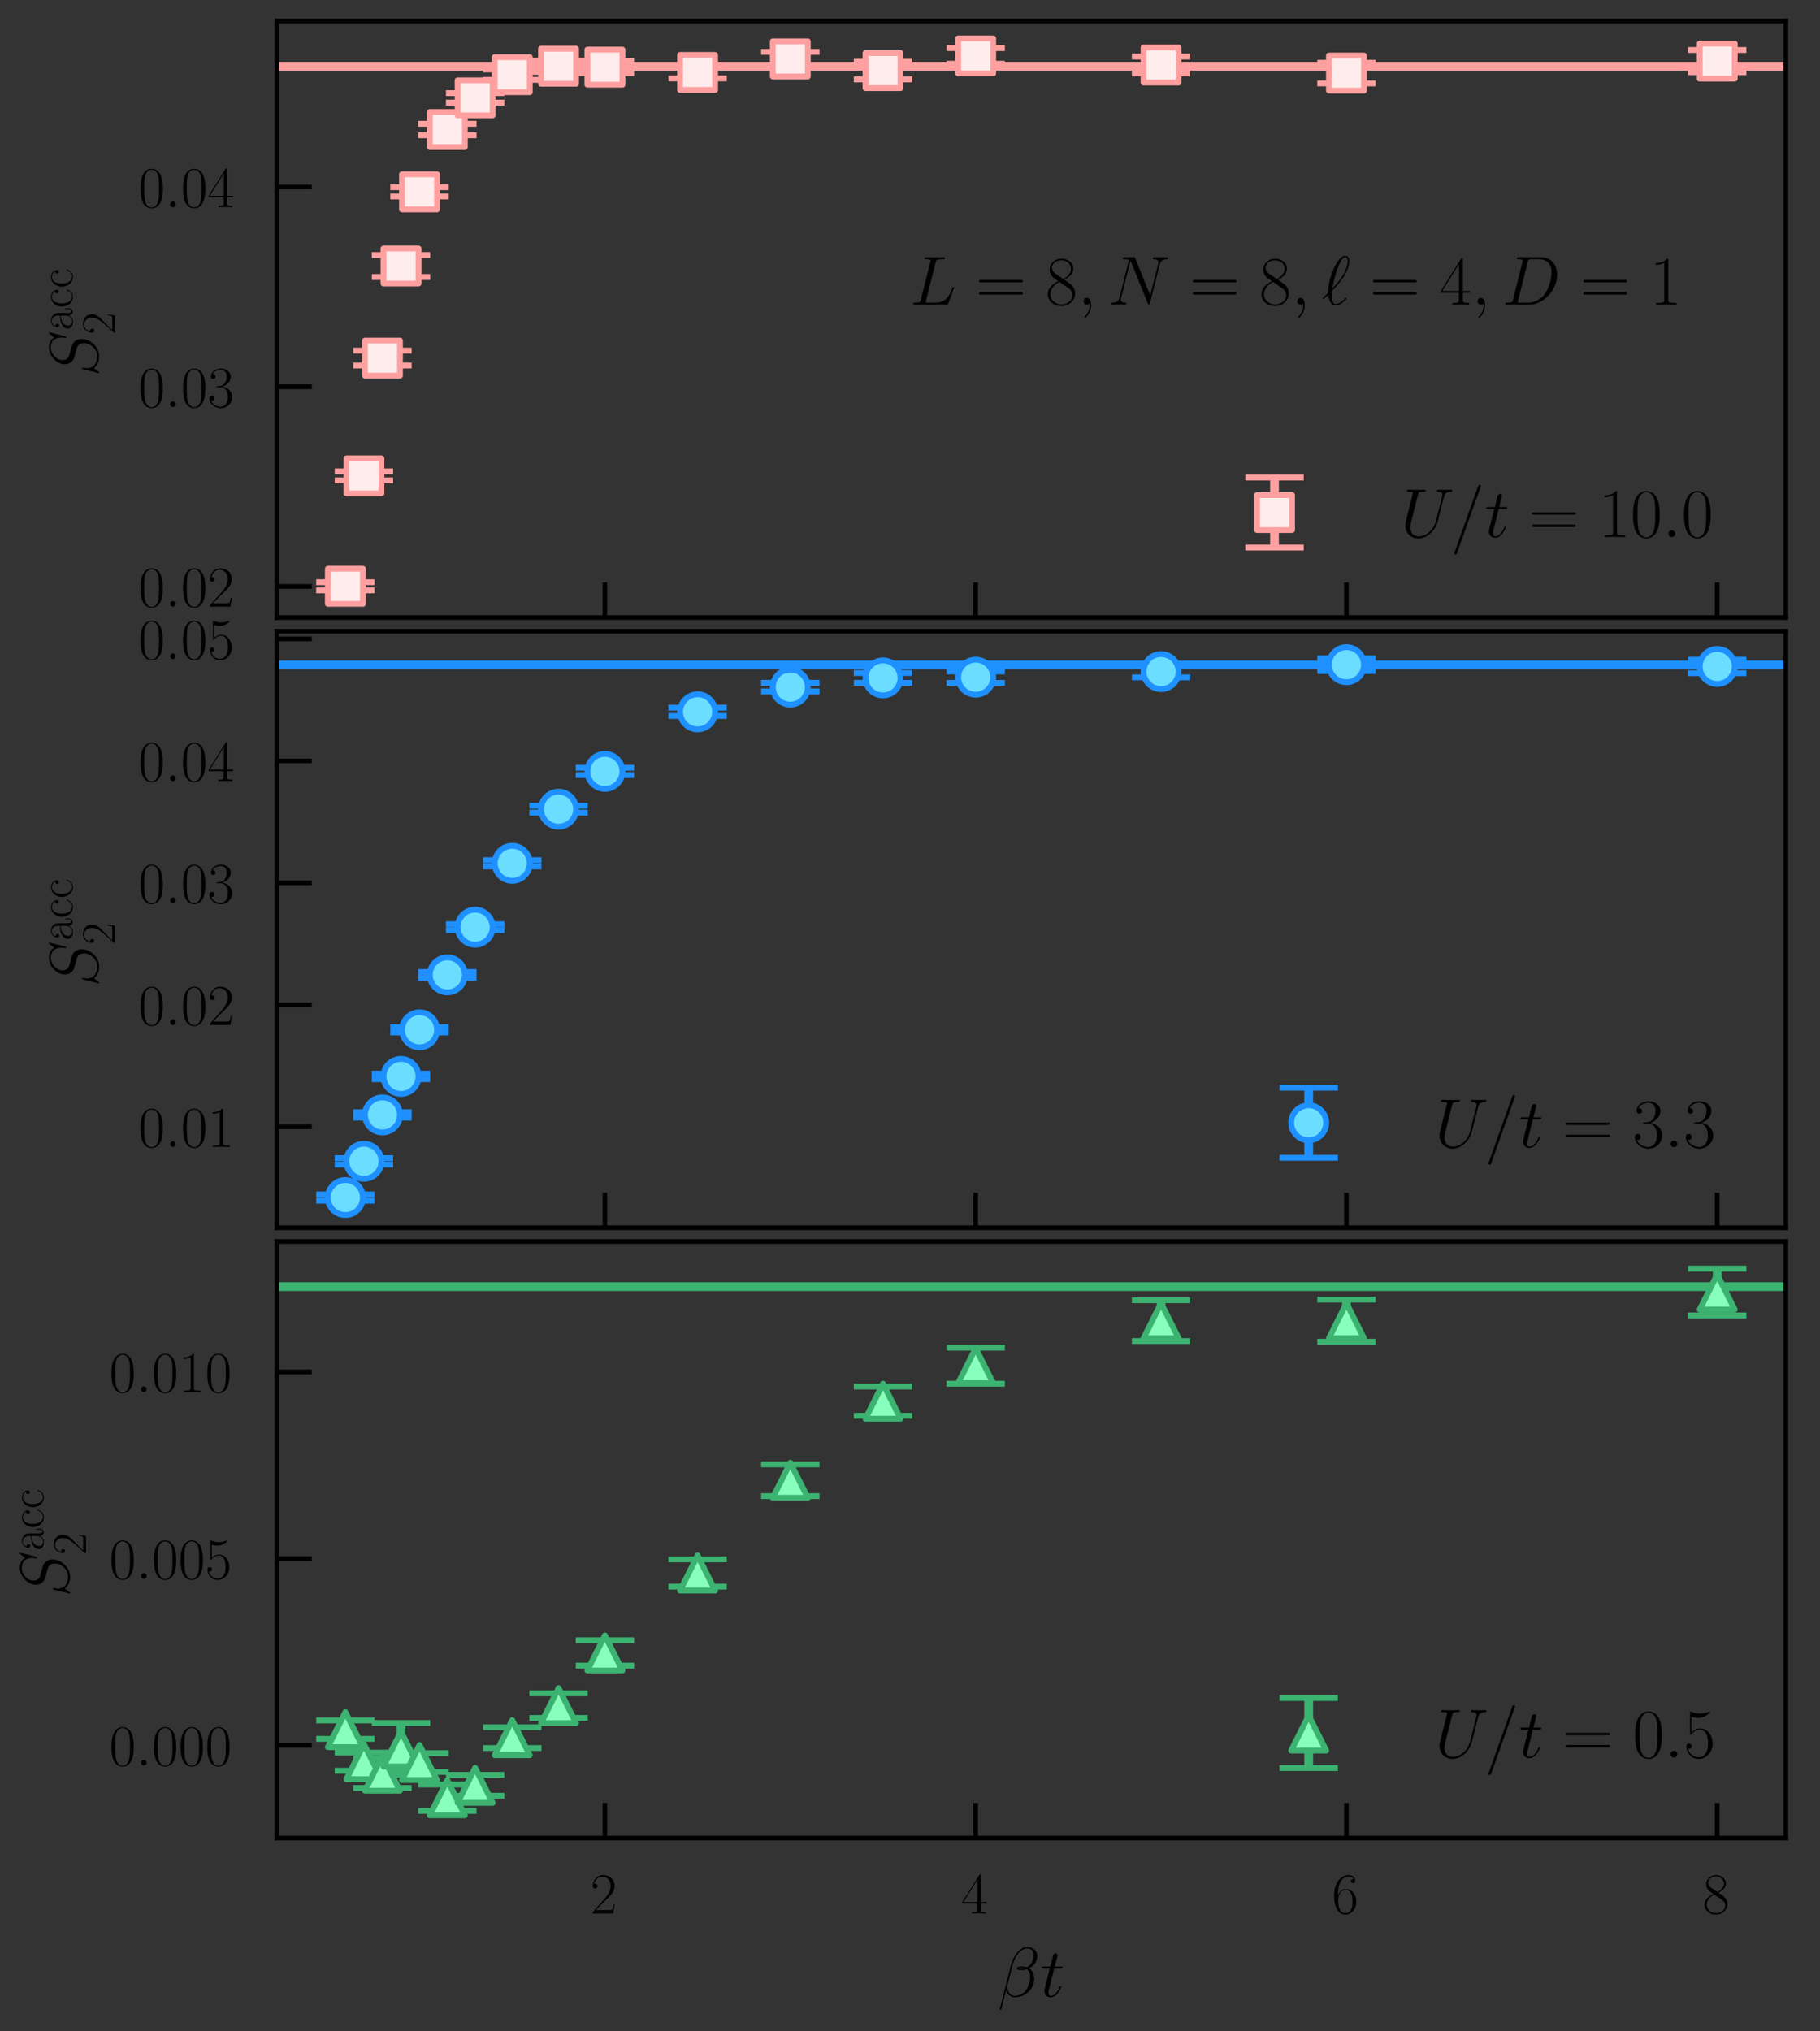 <?xml version="1.0" encoding="utf-8" standalone="no"?>
<!DOCTYPE svg PUBLIC "-//W3C//DTD SVG 1.1//EN"
  "http://www.w3.org/Graphics/SVG/1.1/DTD/svg11.dtd">
<!-- Created with matplotlib (https://matplotlib.org/) -->
<svg height="347.961pt" version="1.1" viewBox="0 0 311.772 347.961" width="311.772pt" xmlns="http://www.w3.org/2000/svg" xmlns:xlink="http://www.w3.org/1999/xlink">
 <rect x="0" y="0" width="311.772" height="347.961" fill="#333333" stroke="none"/>
 <defs>
  <style type="text/css">*{stroke-linecap:butt;stroke-linejoin:round;}</style>
 </defs>
 <g id="figure_1">
  <g id="patch_1">
   <path d="M 0 347.961 
L 311.772 347.961 
L 311.772 0 
L 0 0 
z
" style="fill:none;"/>
  </g>
  <g id="axes_1">
   <g id="patch_2">
    <path d="M 47.418 105.793 
L 305.918 105.793 
L 305.918 3.6 
L 47.418 3.6 
z
" style="fill:none;"/>
   </g>
   <g id="matplotlib.axis_1">
    <g id="xtick_1">
     <g id="line2d_1">
      <defs>
       <path d="M 0 0 
L 0 -6 
" id="mb32f16bbbb" style="stroke:#000000;stroke-width:0.8;"/>
      </defs>
      <g>
       <use style="stroke:#000000;stroke-width:0.8;" x="103.627" xlink:href="#mb32f16bbbb" y="105.793"/>
      </g>
     </g>
    </g>
    <g id="xtick_2">
     <g id="line2d_2">
      <g>
       <use style="stroke:#000000;stroke-width:0.8;" x="167.141" xlink:href="#mb32f16bbbb" y="105.793"/>
      </g>
     </g>
    </g>
    <g id="xtick_3">
     <g id="line2d_3">
      <g>
       <use style="stroke:#000000;stroke-width:0.8;" x="230.655" xlink:href="#mb32f16bbbb" y="105.793"/>
      </g>
     </g>
    </g>
    <g id="xtick_4">
     <g id="line2d_4">
      <g>
       <use style="stroke:#000000;stroke-width:0.8;" x="294.168" xlink:href="#mb32f16bbbb" y="105.793"/>
      </g>
     </g>
    </g>
   </g>
   <g id="matplotlib.axis_2">
    <g id="ytick_1">
     <g id="line2d_5">
      <defs>
       <path d="M 0 0 
L 6 0 
" id="mb42c022bd9" style="stroke:#000000;stroke-width:0.8;"/>
      </defs>
      <g>
       <use style="stroke:#000000;stroke-width:0.8;" x="47.418" xlink:href="#mb42c022bd9" y="100.469"/>
      </g>
     </g>
     <g id="text_1">
      <!-- $\mathdefault{0.02}$ -->
      <g transform="translate(23.706 103.928)scale(0.1 -0.1)">
       <defs>
        <path d="M 42 31.844 
C 42 37.969 41.906 48.422 37.703 56.453 
C 34 63.484 28.094 66 22.906 66 
C 18.094 66 12 63.781 8.203 56.562 
C 4.203 49.016 3.797 39.672 3.797 31.844 
C 3.797 26.109 3.906 17.375 7 9.734 
C 11.297 -0.609 19 -2 22.906 -2 
C 27.5 -2 34.5 -0.109 38.594 9.438 
C 41.594 16.375 42 24.5 42 31.844 
z
M 22.906 -0.406 
C 16.5 -0.406 12.703 5.125 11.297 12.75 
C 10.203 18.688 10.203 27.328 10.203 32.953 
C 10.203 40.688 10.203 47.109 11.5 53.234 
C 13.406 61.781 19 64.391 22.906 64.391 
C 27 64.391 32.297 61.672 34.203 53.438 
C 35.5 47.719 35.594 40.984 35.594 32.953 
C 35.594 26.422 35.594 18.375 34.406 12.453 
C 32.297 1.5 26.406 -0.406 22.906 -0.406 
z
" id="CMR17-48"/>
        <path d="M 18.406 4.797 
C 18.406 7.688 16 9.688 13.594 9.688 
C 10.703 9.688 8.703 7.297 8.703 4.891 
C 8.703 2 11.094 0 13.5 0 
C 16.406 0 18.406 2.391 18.406 4.797 
z
" id="CMMI12-58"/>
        <path d="M 41.703 15.469 
L 39.906 15.469 
C 38.906 8.391 38.094 7.188 37.703 6.594 
C 37.203 5.797 30 5.797 28.594 5.797 
L 9.406 5.797 
C 13 9.688 20 16.766 28.5 24.938 
C 34.594 30.719 41.703 37.5 41.703 47.391 
C 41.703 59.188 32.297 66 21.797 66 
C 10.797 66 4.094 56.297 4.094 47.297 
C 4.094 43.391 7 42.891 8.203 42.891 
C 9.203 42.891 12.203 43.484 12.203 46.984 
C 12.203 50.094 9.594 51 8.203 51 
C 7.594 51 7 50.891 6.594 50.688 
C 8.5 59.188 14.297 63.391 20.406 63.391 
C 29.094 63.391 34.797 56.5 34.797 47.391 
C 34.797 38.703 29.703 31.219 24 24.734 
L 4.094 2.297 
L 4.094 0 
L 39.297 0 
z
" id="CMR17-50"/>
       </defs>
       <use transform="scale(0.996)" xlink:href="#CMR17-48"/>
       <use transform="translate(45.69 0)scale(0.996)" xlink:href="#CMMI12-58"/>
       <use transform="translate(72.788 0)scale(0.996)" xlink:href="#CMR17-48"/>
       <use transform="translate(118.478 0)scale(0.996)" xlink:href="#CMR17-50"/>
      </g>
     </g>
    </g>
    <g id="ytick_2">
     <g id="line2d_6">
      <g>
       <use style="stroke:#000000;stroke-width:0.8;" x="47.418" xlink:href="#mb42c022bd9" y="66.253"/>
      </g>
     </g>
     <g id="text_2">
      <!-- $\mathdefault{0.03}$ -->
      <g transform="translate(23.706 69.712)scale(0.1 -0.1)">
       <defs>
        <path d="M 22.094 34 
C 31 34 34.906 26.141 34.906 17.094 
C 34.906 5.031 28.5 0.391 22.703 0.391 
C 17.406 0.391 8.797 3.016 6.094 10.797 
C 6.594 10.594 7.094 10.594 7.594 10.594 
C 10 10.594 11.797 12.188 11.797 14.797 
C 11.797 17.688 9.594 19 7.594 19 
C 5.906 19 3.297 18.188 3.297 14.484 
C 3.297 5.234 12.297 -2 22.906 -2 
C 34 -2 42.5 6.75 42.5 16.984 
C 42.5 26.844 34.5 34 25 35.094 
C 32.594 36.672 39.906 43.375 39.906 52.391 
C 39.906 60.25 32 66 23 66 
C 13.906 66 5.906 60.344 5.906 52.297 
C 5.906 48.797 8.5 48.188 9.797 48.188 
C 11.906 48.188 13.703 49.484 13.703 52.094 
C 13.703 54.688 11.906 56 9.797 56 
C 9.406 56 8.906 56 8.5 55.797 
C 11.406 62.484 19.297 63.688 22.797 63.688 
C 26.297 63.688 32.906 61.969 32.906 52.297 
C 32.906 49.484 32.5 44.547 29.094 40.219 
C 26.094 36.391 22.703 36.188 19.406 35.891 
C 18.906 35.891 16.594 35.688 16.203 35.688 
C 15.5 35.594 15.094 35.5 15.094 34.797 
C 15.094 34.094 15.203 34 17.203 34 
z
" id="CMR17-51"/>
       </defs>
       <use transform="scale(0.996)" xlink:href="#CMR17-48"/>
       <use transform="translate(45.69 0)scale(0.996)" xlink:href="#CMMI12-58"/>
       <use transform="translate(72.788 0)scale(0.996)" xlink:href="#CMR17-48"/>
       <use transform="translate(118.478 0)scale(0.996)" xlink:href="#CMR17-51"/>
      </g>
     </g>
    </g>
    <g id="ytick_3">
     <g id="line2d_7">
      <g>
       <use style="stroke:#000000;stroke-width:0.8;" x="47.418" xlink:href="#mb42c022bd9" y="32.036"/>
      </g>
     </g>
     <g id="text_3">
      <!-- $\mathdefault{0.04}$ -->
      <g transform="translate(23.706 35.496)scale(0.1 -0.1)">
       <defs>
        <path d="M 33.594 64.797 
C 33.594 66.891 33.5 67 31.703 67 
L 2 19.594 
L 2 17 
L 27.797 17 
L 27.797 7.188 
C 27.797 3.594 27.594 2.594 20.594 2.594 
L 18.703 2.594 
L 18.703 0 
C 21.906 0.188 27.297 0.188 30.703 0.188 
C 34.094 0.188 39.5 0.188 42.703 0 
L 42.703 2.594 
L 40.797 2.594 
C 33.797 2.594 33.594 3.594 33.594 7.188 
L 33.594 17 
L 43.797 17 
L 43.797 19.594 
L 33.594 19.594 
z
M 28.094 58.172 
L 28.094 19.594 
L 4 19.594 
z
" id="CMR17-52"/>
       </defs>
       <use transform="scale(0.996)" xlink:href="#CMR17-48"/>
       <use transform="translate(45.69 0)scale(0.996)" xlink:href="#CMMI12-58"/>
       <use transform="translate(72.788 0)scale(0.996)" xlink:href="#CMR17-48"/>
       <use transform="translate(118.478 0)scale(0.996)" xlink:href="#CMR17-52"/>
      </g>
     </g>
    </g>
    <g id="text_4">
     <!-- $ S_2^{\rm{acc}} $ -->
     <g transform="translate(16.751 64.525)rotate(-90)scale(0.12 -0.12)">
      <defs>
       <path d="M 63.5 69.094 
C 63.5 70 62.797 70 62.594 70 
C 62.203 70 62.094 69.891 60.906 68.391 
C 60.297 67.688 56.203 62.531 56.094 62.438 
C 52.797 68.891 46.203 70 42 70 
C 29.297 70 17.797 58.469 17.797 47.25 
C 17.797 39.797 22.297 35.438 27.203 33.75 
C 28.297 33.344 34.203 31.766 37.203 31.062 
C 42.297 29.672 43.594 29.281 45.703 27.094 
C 46.094 26.594 48.094 24.312 48.094 19.656 
C 48.094 10.422 39.5 0.891 29.5 0.891 
C 21.297 0.891 12.203 4.359 12.203 15.484 
C 12.203 17.375 12.594 19.75 12.906 20.75 
C 12.906 21.047 13 21.531 13 21.734 
C 13 22.141 12.797 22.625 12 22.625 
C 11.094 22.625 11 22.438 10.594 20.75 
L 5.5 0.391 
C 5.5 0.297 5.094 -1 5.094 -1.109 
C 5.094 -2 5.906 -2 6.094 -2 
C 6.5 -2 6.594 -1.906 7.797 -0.406 
L 12.406 5.562 
C 14.797 1.984 20 -2 29.297 -2 
C 42.203 -2 54 10.422 54 22.828 
C 54 27 53 30.672 49.203 34.344 
C 47.094 36.422 45.297 36.922 36.094 39.312 
C 29.406 41.094 28.5 41.391 26.703 42.984 
C 25 44.672 23.703 47.047 23.703 50.422 
C 23.703 58.766 32.203 67.297 41.703 67.297 
C 51.5 67.297 56.094 61.344 56.094 51.906 
C 56.094 49.328 55.594 46.656 55.594 46.25 
C 55.594 45.359 56.406 45.359 56.703 45.359 
C 57.594 45.359 57.703 45.656 58.094 47.25 
z
" id="CMMI12-83"/>
       <path d="M 36 25.875 
C 36 32 36 35.547 31.797 39.594 
C 28.094 42.984 23.797 44 20.406 44 
C 12.5 44 6.797 37.625 6.797 30.891 
C 6.797 27.188 9.797 27 10.406 27 
C 11.703 27 14 27.797 14 30.594 
C 14 33.094 12.094 34.188 10.406 34.188 
C 10 34.188 9.5 34.094 9.203 34 
C 11.297 40.531 16.703 42.391 20.203 42.391 
C 25.203 42.391 30.703 37.828 30.703 29.297 
L 30.703 25.5 
C 24.797 25.297 17.703 24.5 12.094 21.453 
C 5.797 17.922 4 12.844 4 9 
C 4 1.203 13 -1 18.297 -1 
C 23.797 -1 28.906 2.109 31.094 7.891 
C 31.297 3.422 34.094 -0.609 38.5 -0.609 
C 40.594 -0.609 45.906 0.797 45.906 8.797 
L 45.906 14.469 
L 44.094 14.469 
L 44.094 8.703 
C 44.094 2.516 41.406 1.703 40.094 1.703 
C 36 1.703 36 6.969 36 11.438 
z
M 30.703 13.859 
C 30.703 5.047 24.5 0.594 19 0.594 
C 14 0.594 10.094 4.344 10.094 9 
C 10.094 12.047 11.406 17.406 17.203 20.656 
C 22 23.391 27.5 23.797 30.703 24 
z
" id="CMR17-97"/>
       <path d="M 34.906 35 
C 33 35 30.203 35 30.203 31.484 
C 30.203 28.688 32.5 27.891 33.797 27.891 
C 34.5 27.891 37.406 28.188 37.406 31.688 
C 37.406 38.688 30.594 44 22.906 44 
C 12.297 44 3.297 34.391 3.297 21.547 
C 3.297 8.141 12.703 -1 22.906 -1 
C 35.297 -1 38.406 10.562 38.406 11.672 
C 38.406 12.078 38.297 12.375 37.594 12.375 
C 36.906 12.375 36.797 12.281 36.406 10.969 
C 33.797 2.812 28.094 0.797 23.797 0.797 
C 17.406 0.797 9.703 6.734 9.703 21.641 
C 9.703 36.844 17.094 42.188 23 42.188 
C 26.906 42.188 32.703 40.344 34.906 35 
z
" id="CMR17-99"/>
      </defs>
      <use transform="scale(0.996)" xlink:href="#CMMI12-83"/>
      <use transform="translate(65.794 36.154)scale(0.697)" xlink:href="#CMR17-97"/>
      <use transform="translate(97.778 36.154)scale(0.697)" xlink:href="#CMR17-99"/>
      <use transform="translate(126.117 36.154)scale(0.697)" xlink:href="#CMR17-99"/>
      <use transform="translate(59.994 -24.74)scale(0.697)" xlink:href="#CMR17-50"/>
     </g>
    </g>
   </g>
   <g id="LineCollection_1">
    <path clip-path="url(#pd99379b0ca)" d="M 59.168 101.147 
L 59.168 99.742 
" style="fill:none;stroke:#ffa0a0;stroke-width:1.5;"/>
    <path clip-path="url(#pd99379b0ca)" d="M 62.343 82.285 
L 62.343 80.752 
" style="fill:none;stroke:#ffa0a0;stroke-width:1.5;"/>
    <path clip-path="url(#pd99379b0ca)" d="M 65.519 62.623 
L 65.519 60.057 
" style="fill:none;stroke:#ffa0a0;stroke-width:1.5;"/>
    <path clip-path="url(#pd99379b0ca)" d="M 68.695 47.452 
L 68.695 43.691 
" style="fill:none;stroke:#ffa0a0;stroke-width:1.5;"/>
    <path clip-path="url(#pd99379b0ca)" d="M 71.87 33.653 
L 71.87 32.073 
" style="fill:none;stroke:#ffa0a0;stroke-width:1.5;"/>
    <path clip-path="url(#pd99379b0ca)" d="M 76.634 23.176 
L 76.634 21.206 
" style="fill:none;stroke:#ffa0a0;stroke-width:1.5;"/>
    <path clip-path="url(#pd99379b0ca)" d="M 81.397 17.579 
L 81.397 15.956 
" style="fill:none;stroke:#ffa0a0;stroke-width:1.5;"/>
    <path clip-path="url(#pd99379b0ca)" d="M 87.749 13.68 
L 87.749 11.904 
" style="fill:none;stroke:#ffa0a0;stroke-width:1.5;"/>
    <path clip-path="url(#pd99379b0ca)" d="M 95.688 12.309 
L 95.688 10.393 
" style="fill:none;stroke:#ffa0a0;stroke-width:1.5;"/>
    <path clip-path="url(#pd99379b0ca)" d="M 103.627 12.549 
L 103.627 10.469 
" style="fill:none;stroke:#ffa0a0;stroke-width:1.5;"/>
    <path clip-path="url(#pd99379b0ca)" d="M 119.506 13.432 
L 119.506 11.389 
" style="fill:none;stroke:#ffa0a0;stroke-width:1.5;"/>
    <path clip-path="url(#pd99379b0ca)" d="M 135.384 11.289 
L 135.384 8.894 
" style="fill:none;stroke:#ffa0a0;stroke-width:1.5;"/>
    <path clip-path="url(#pd99379b0ca)" d="M 151.263 13.605 
L 151.263 10.58 
" style="fill:none;stroke:#ffa0a0;stroke-width:1.5;"/>
    <path clip-path="url(#pd99379b0ca)" d="M 167.141 10.92 
L 167.141 8.245 
" style="fill:none;stroke:#ffa0a0;stroke-width:1.5;"/>
    <path clip-path="url(#pd99379b0ca)" d="M 198.898 12.595 
L 198.898 9.69 
" style="fill:none;stroke:#ffa0a0;stroke-width:1.5;"/>
    <path clip-path="url(#pd99379b0ca)" d="M 230.655 14.287 
L 230.655 10.76 
" style="fill:none;stroke:#ffa0a0;stroke-width:1.5;"/>
    <path clip-path="url(#pd99379b0ca)" d="M 294.168 12.381 
L 294.168 8.567 
" style="fill:none;stroke:#ffa0a0;stroke-width:1.5;"/>
   </g>
   <g id="line2d_8">
    <defs>
     <path d="M 5 0 
L -5 -0 
" id="m1310b6814d" style="stroke:#ffa0a0;"/>
    </defs>
    <g clip-path="url(#pd99379b0ca)">
     <use style="fill:#ffa0a0;stroke:#ffa0a0;" x="59.168" xlink:href="#m1310b6814d" y="101.147"/>
     <use style="fill:#ffa0a0;stroke:#ffa0a0;" x="62.343" xlink:href="#m1310b6814d" y="82.285"/>
     <use style="fill:#ffa0a0;stroke:#ffa0a0;" x="65.519" xlink:href="#m1310b6814d" y="62.623"/>
     <use style="fill:#ffa0a0;stroke:#ffa0a0;" x="68.695" xlink:href="#m1310b6814d" y="47.452"/>
     <use style="fill:#ffa0a0;stroke:#ffa0a0;" x="71.87" xlink:href="#m1310b6814d" y="33.653"/>
     <use style="fill:#ffa0a0;stroke:#ffa0a0;" x="76.634" xlink:href="#m1310b6814d" y="23.176"/>
     <use style="fill:#ffa0a0;stroke:#ffa0a0;" x="81.397" xlink:href="#m1310b6814d" y="17.579"/>
     <use style="fill:#ffa0a0;stroke:#ffa0a0;" x="87.749" xlink:href="#m1310b6814d" y="13.68"/>
     <use style="fill:#ffa0a0;stroke:#ffa0a0;" x="95.688" xlink:href="#m1310b6814d" y="12.309"/>
     <use style="fill:#ffa0a0;stroke:#ffa0a0;" x="103.627" xlink:href="#m1310b6814d" y="12.549"/>
     <use style="fill:#ffa0a0;stroke:#ffa0a0;" x="119.506" xlink:href="#m1310b6814d" y="13.432"/>
     <use style="fill:#ffa0a0;stroke:#ffa0a0;" x="135.384" xlink:href="#m1310b6814d" y="11.289"/>
     <use style="fill:#ffa0a0;stroke:#ffa0a0;" x="151.263" xlink:href="#m1310b6814d" y="13.605"/>
     <use style="fill:#ffa0a0;stroke:#ffa0a0;" x="167.141" xlink:href="#m1310b6814d" y="10.92"/>
     <use style="fill:#ffa0a0;stroke:#ffa0a0;" x="198.898" xlink:href="#m1310b6814d" y="12.595"/>
     <use style="fill:#ffa0a0;stroke:#ffa0a0;" x="230.655" xlink:href="#m1310b6814d" y="14.287"/>
     <use style="fill:#ffa0a0;stroke:#ffa0a0;" x="294.168" xlink:href="#m1310b6814d" y="12.381"/>
    </g>
   </g>
   <g id="line2d_9">
    <g clip-path="url(#pd99379b0ca)">
     <use style="fill:#ffa0a0;stroke:#ffa0a0;" x="59.168" xlink:href="#m1310b6814d" y="99.742"/>
     <use style="fill:#ffa0a0;stroke:#ffa0a0;" x="62.343" xlink:href="#m1310b6814d" y="80.752"/>
     <use style="fill:#ffa0a0;stroke:#ffa0a0;" x="65.519" xlink:href="#m1310b6814d" y="60.057"/>
     <use style="fill:#ffa0a0;stroke:#ffa0a0;" x="68.695" xlink:href="#m1310b6814d" y="43.691"/>
     <use style="fill:#ffa0a0;stroke:#ffa0a0;" x="71.87" xlink:href="#m1310b6814d" y="32.073"/>
     <use style="fill:#ffa0a0;stroke:#ffa0a0;" x="76.634" xlink:href="#m1310b6814d" y="21.206"/>
     <use style="fill:#ffa0a0;stroke:#ffa0a0;" x="81.397" xlink:href="#m1310b6814d" y="15.956"/>
     <use style="fill:#ffa0a0;stroke:#ffa0a0;" x="87.749" xlink:href="#m1310b6814d" y="11.904"/>
     <use style="fill:#ffa0a0;stroke:#ffa0a0;" x="95.688" xlink:href="#m1310b6814d" y="10.393"/>
     <use style="fill:#ffa0a0;stroke:#ffa0a0;" x="103.627" xlink:href="#m1310b6814d" y="10.469"/>
     <use style="fill:#ffa0a0;stroke:#ffa0a0;" x="119.506" xlink:href="#m1310b6814d" y="11.389"/>
     <use style="fill:#ffa0a0;stroke:#ffa0a0;" x="135.384" xlink:href="#m1310b6814d" y="8.894"/>
     <use style="fill:#ffa0a0;stroke:#ffa0a0;" x="151.263" xlink:href="#m1310b6814d" y="10.58"/>
     <use style="fill:#ffa0a0;stroke:#ffa0a0;" x="167.141" xlink:href="#m1310b6814d" y="8.245"/>
     <use style="fill:#ffa0a0;stroke:#ffa0a0;" x="198.898" xlink:href="#m1310b6814d" y="9.69"/>
     <use style="fill:#ffa0a0;stroke:#ffa0a0;" x="230.655" xlink:href="#m1310b6814d" y="10.76"/>
     <use style="fill:#ffa0a0;stroke:#ffa0a0;" x="294.168" xlink:href="#m1310b6814d" y="8.567"/>
    </g>
   </g>
   <g id="line2d_10">
    <path clip-path="url(#pd99379b0ca)" d="M 47.418 11.353 
L 305.918 11.353 
" style="fill:none;stroke:#ffa0a0;stroke-linecap:square;stroke-width:1.5;"/>
   </g>
   <g id="line2d_11">
    <defs>
     <path d="M -3 3 
L 3 3 
L 3 -3 
L -3 -3 
z
" id="m2722feac29" style="stroke:#ffa0a0;stroke-linejoin:miter;"/>
    </defs>
    <g clip-path="url(#pd99379b0ca)">
     <use style="fill:#ffeded;stroke:#ffa0a0;stroke-linejoin:miter;" x="59.168" xlink:href="#m2722feac29" y="100.444"/>
     <use style="fill:#ffeded;stroke:#ffa0a0;stroke-linejoin:miter;" x="62.343" xlink:href="#m2722feac29" y="81.518"/>
     <use style="fill:#ffeded;stroke:#ffa0a0;stroke-linejoin:miter;" x="65.519" xlink:href="#m2722feac29" y="61.34"/>
     <use style="fill:#ffeded;stroke:#ffa0a0;stroke-linejoin:miter;" x="68.695" xlink:href="#m2722feac29" y="45.571"/>
     <use style="fill:#ffeded;stroke:#ffa0a0;stroke-linejoin:miter;" x="71.87" xlink:href="#m2722feac29" y="32.863"/>
     <use style="fill:#ffeded;stroke:#ffa0a0;stroke-linejoin:miter;" x="76.634" xlink:href="#m2722feac29" y="22.191"/>
     <use style="fill:#ffeded;stroke:#ffa0a0;stroke-linejoin:miter;" x="81.397" xlink:href="#m2722feac29" y="16.767"/>
     <use style="fill:#ffeded;stroke:#ffa0a0;stroke-linejoin:miter;" x="87.749" xlink:href="#m2722feac29" y="12.792"/>
     <use style="fill:#ffeded;stroke:#ffa0a0;stroke-linejoin:miter;" x="95.688" xlink:href="#m2722feac29" y="11.351"/>
     <use style="fill:#ffeded;stroke:#ffa0a0;stroke-linejoin:miter;" x="103.627" xlink:href="#m2722feac29" y="11.509"/>
     <use style="fill:#ffeded;stroke:#ffa0a0;stroke-linejoin:miter;" x="119.506" xlink:href="#m2722feac29" y="12.411"/>
     <use style="fill:#ffeded;stroke:#ffa0a0;stroke-linejoin:miter;" x="135.384" xlink:href="#m2722feac29" y="10.092"/>
     <use style="fill:#ffeded;stroke:#ffa0a0;stroke-linejoin:miter;" x="151.263" xlink:href="#m2722feac29" y="12.093"/>
     <use style="fill:#ffeded;stroke:#ffa0a0;stroke-linejoin:miter;" x="167.141" xlink:href="#m2722feac29" y="9.582"/>
     <use style="fill:#ffeded;stroke:#ffa0a0;stroke-linejoin:miter;" x="198.898" xlink:href="#m2722feac29" y="11.142"/>
     <use style="fill:#ffeded;stroke:#ffa0a0;stroke-linejoin:miter;" x="230.655" xlink:href="#m2722feac29" y="12.523"/>
     <use style="fill:#ffeded;stroke:#ffa0a0;stroke-linejoin:miter;" x="294.168" xlink:href="#m2722feac29" y="10.474"/>
    </g>
   </g>
   <g id="patch_3">
    <path d="M 47.418 105.793 
L 47.418 3.6 
" style="fill:none;stroke:#000000;stroke-linecap:square;stroke-linejoin:miter;stroke-width:0.8;"/>
   </g>
   <g id="patch_4">
    <path d="M 305.918 105.793 
L 305.918 3.6 
" style="fill:none;stroke:#000000;stroke-linecap:square;stroke-linejoin:miter;stroke-width:0.8;"/>
   </g>
   <g id="patch_5">
    <path d="M 47.418 105.793 
L 305.918 105.793 
" style="fill:none;stroke:#000000;stroke-linecap:square;stroke-linejoin:miter;stroke-width:0.8;"/>
   </g>
   <g id="patch_6">
    <path d="M 47.418 3.6 
L 305.918 3.6 
" style="fill:none;stroke:#000000;stroke-linecap:square;stroke-linejoin:miter;stroke-width:0.8;"/>
   </g>
   <g id="text_5">
    <!-- $L=8,N=8,\ell=4,D=1$ -->
    <g transform="translate(155.886 52.194)scale(0.12 -0.12)">
     <defs>
      <path d="M 36.703 60.312 
C 37.594 64.094 37.906 65.094 46.703 65.094 
C 49.406 65.094 50.094 65.094 50.094 66.984 
C 50.094 68 49 68 48.594 68 
C 46.594 68 44.297 67.797 42.297 67.797 
L 28.906 67.797 
C 27 67.797 24.797 68 22.906 68 
C 22.094 68 21 68 21 66.094 
C 21 65.094 21.906 65.094 23.406 65.094 
C 29.5 65.094 29.5 64.297 29.5 63.203 
C 29.5 63 29.5 62.406 29.094 60.906 
L 15.594 7.375 
C 14.703 3.891 14.5 2.891 7.5 2.891 
C 5.594 2.891 4.594 2.891 4.594 1.094 
C 4.594 0 5.203 0 7.203 0 
L 52 0 
C 54.203 0 54.297 0.094 55 1.891 
L 62.703 23.094 
C 62.906 23.594 63.094 24.188 63.094 24.484 
C 63.094 25.078 62.594 25.484 62.094 25.484 
C 62 25.484 61.5 25.484 61.297 25.078 
C 61.094 24.984 61.094 24.781 60.297 22.891 
C 57.094 14.141 52.594 2.891 35.703 2.891 
L 26.094 2.891 
C 24.703 2.891 24.5 2.891 23.906 2.984 
C 22.797 3.094 22.703 3.297 22.703 4.094 
C 22.703 4.781 22.906 5.375 23.094 6.281 
z
" id="CMMI12-76"/>
      <path d="M 64.297 32 
C 65.797 32 67.297 32 67.297 33.688 
C 67.297 35.5 65.594 35.5 63.906 35.5 
L 8 35.5 
C 6.297 35.5 4.594 35.5 4.594 33.688 
C 4.594 32 6.094 32 7.594 32 
z
M 63.906 14.484 
C 65.594 14.484 67.297 14.484 67.297 16.297 
C 67.297 18 65.797 18 64.297 18 
L 7.594 18 
C 6.094 18 4.594 18 4.594 16.297 
C 4.594 14.484 6.297 14.484 8 14.484 
z
" id="CMR17-61"/>
      <path d="M 27.203 35.766 
C 33.5 38.969 39.906 43.797 39.906 51.531 
C 39.906 60.688 31.094 66 23 66 
C 13.906 66 5.906 59.375 5.906 50.234 
C 5.906 47.719 6.5 43.391 10.406 39.578 
C 11.406 38.578 15.594 35.562 18.297 33.656 
C 13.797 31.344 3.297 25.812 3.297 14.766 
C 3.297 4.406 13.094 -2 22.797 -2 
C 33.5 -2 42.5 5.719 42.5 15.969 
C 42.5 25.109 36.406 29.328 32.406 32.047 
z
M 14.094 44.609 
C 13.297 45.109 9.297 48.219 9.297 52.938 
C 9.297 59.078 15.594 63.688 22.797 63.688 
C 30.703 63.688 36.5 58.062 36.5 51.531 
C 36.5 42.188 26.094 36.859 25.594 36.859 
C 25.5 36.859 25.406 36.859 24.594 37.469 
z
M 32.5 24 
C 34 22.906 38.797 19.578 38.797 13.453 
C 38.797 6.016 31.406 0.391 23 0.391 
C 13.906 0.391 7 6.922 7 14.859 
C 7 22.797 13.094 29.438 20 32.547 
z
" id="CMR17-56"/>
      <path d="M 19.5 -0.406 
C 19.5 5.391 17.594 9.688 13.5 9.688 
C 10.297 9.688 8.703 7.094 8.703 4.891 
C 8.703 2.688 10.203 0 13.594 0 
C 14.906 0 16 0.391 16.906 1.297 
C 17.094 1.5 17.203 1.5 17.297 1.5 
C 17.5 1.5 17.5 0.094 17.5 -0.406 
C 17.5 -3.641 16.906 -10.031 11.094 -16.422 
C 10 -17.609 10 -17.812 10 -18 
C 10 -18.5 10.5 -19 11 -19 
C 11.797 -19 19.5 -11.703 19.5 -0.406 
z
" id="CMMI12-59"/>
      <path d="M 74 57.531 
C 75.094 61.812 76.703 64.797 84.297 65.094 
C 84.594 65.094 85.797 65.188 85.797 66.891 
C 85.797 68 84.906 68 84.5 68 
C 82.5 68 77.406 67.797 75.406 67.797 
L 70.594 67.797 
C 69.203 67.797 67.406 68 66 68 
C 65.406 68 64.203 68 64.203 66.094 
C 64.203 65.094 65 65.094 65.703 65.094 
C 71.703 64.891 72.094 62.609 72.094 60.812 
C 72.094 59.922 72 59.625 71.703 58.219 
L 60.406 13.344 
L 39 66.297 
C 38.297 67.891 38.203 68 36 68 
L 23.797 68 
C 21.797 68 20.906 68 20.906 66.094 
C 20.906 65.094 21.594 65.094 23.5 65.094 
C 24 65.094 29.906 65.094 29.906 64.203 
C 29.906 64 29.703 63.203 29.594 62.906 
L 16.297 10.156 
C 15.094 5.281 12.703 3.188 6.094 2.891 
C 5.594 2.891 4.594 2.797 4.594 1 
C 4.594 0 5.594 0 5.906 0 
C 7.906 0 13 0.188 15 0.188 
L 19.797 0.188 
C 21.203 0.188 22.906 0 24.297 0 
C 25 0 26.094 0 26.094 1.891 
C 26.094 2.797 25.094 2.891 24.703 2.891 
C 21.406 2.984 18.203 3.594 18.203 7.172 
C 18.203 7.969 18.406 8.859 18.594 9.656 
L 32.094 62.906 
C 32.703 61.906 32.703 61.703 33.094 60.812 
L 56.906 1.797 
C 57.406 0.594 57.594 0 58.5 0 
C 59.5 0 59.594 0.297 60 2 
z
" id="CMMI12-78"/>
      <path d="M 9.203 17.047 
C 2.906 10.906 1.297 9.422 1.297 9.016 
C 1.297 8.625 1.703 7.938 2.406 7.938 
C 2.906 7.938 8.594 13.375 9.406 14.266 
C 10 7.625 12.5 -1 20.297 -1 
C 24.297 -1 27.906 1.484 29.5 2.672 
C 30.797 3.672 35.594 7.734 35.594 8.625 
C 35.594 9.125 35.094 9.719 34.594 9.719 
C 34.203 9.719 32.703 8.234 32.297 7.828 
C 28.797 4.469 24.406 1 20.406 1 
C 15 1 14.297 8.719 14.297 14.078 
C 14.297 15.062 14.297 19.234 15 20.016 
C 20.906 26.062 39.406 45 39.406 62.531 
C 39.406 66.5 37.906 70 33.594 70 
C 24.297 70 16.203 49.547 14.797 45.781 
C 14.406 44.797 8.594 29.531 9.203 17.047 
z
M 15.203 23.188 
C 15.297 23.781 19.797 49.75 28.203 63.625 
C 29.906 66.297 31.594 67.984 33.594 67.984 
C 37 67.984 37.203 64.812 37.203 62.641 
C 37.203 59.172 36.203 50.25 27.5 37.766 
C 24.906 34.094 20.906 29.141 15.203 23.188 
z
" id="CMMI12-96"/>
      <path d="M 15.703 7.375 
C 14.797 3.891 14.594 2.891 7.594 2.891 
C 5.703 2.891 4.703 2.891 4.703 1.094 
C 4.703 0 5.297 0 7.297 0 
L 39 0 
C 59.203 0 78.906 20.812 78.906 43 
C 78.906 57.328 70.297 68 56 68 
L 23.906 68 
C 22 68 21.094 68 21.094 66.094 
C 21.094 65.094 22 65.094 23.5 65.094 
C 29.594 65.094 29.594 64.297 29.594 63.203 
C 29.594 63 29.594 62.406 29.203 60.906 
z
M 36.797 61.203 
C 37.703 64.891 38.094 65.094 42 65.094 
L 53 65.094 
C 62.406 65.094 71 60.016 71 46.281 
C 71 41.312 69 23.984 59.297 13.047 
C 56.5 9.766 48.906 2.891 37.406 2.891 
L 26 2.891 
C 24.594 2.891 24.406 2.891 23.797 2.984 
C 22.703 3.094 22.594 3.297 22.594 4.094 
C 22.594 4.781 22.797 5.375 23 6.281 
z
" id="CMMI12-68"/>
      <path d="M 26.594 63.797 
C 26.594 65.891 26.5 66 25.094 66 
C 21.203 61.359 15.297 59.891 9.703 59.688 
C 9.406 59.688 8.906 59.688 8.797 59.5 
C 8.703 59.297 8.703 59.094 8.703 57 
C 11.797 57 17 57.594 21 59.984 
L 21 7.297 
C 21 3.797 20.797 2.594 12.203 2.594 
L 9.203 2.594 
L 9.203 0 
C 14 0.094 19 0.188 23.797 0.188 
C 28.594 0.188 33.594 0.094 38.406 0 
L 38.406 2.594 
L 35.406 2.594 
C 26.797 2.594 26.594 3.688 26.594 7.297 
z
" id="CMR17-49"/>
     </defs>
     <use transform="scale(0.996)" xlink:href="#CMMI12-76"/>
     <use transform="translate(94.045 0)scale(0.996)" xlink:href="#CMR17-61"/>
     <use transform="translate(193.434 0)scale(0.996)" xlink:href="#CMR17-56"/>
     <use transform="translate(239.124 0)scale(0.996)" xlink:href="#CMMI12-59"/>
     <use transform="translate(282.826 0)scale(0.996)" xlink:href="#CMMI12-78"/>
     <use transform="translate(399.022 0)scale(0.996)" xlink:href="#CMR17-61"/>
     <use transform="translate(498.41 0)scale(0.996)" xlink:href="#CMR17-56"/>
     <use transform="translate(544.101 0)scale(0.996)" xlink:href="#CMMI12-59"/>
     <use transform="translate(587.802 0)scale(0.996)" xlink:href="#CMMI12-96"/>
     <use transform="translate(656.411 0)scale(0.996)" xlink:href="#CMR17-61"/>
     <use transform="translate(755.799 0)scale(0.996)" xlink:href="#CMR17-52"/>
     <use transform="translate(801.49 0)scale(0.996)" xlink:href="#CMMI12-59"/>
     <use transform="translate(845.191 0)scale(0.996)" xlink:href="#CMMI12-68"/>
     <use transform="translate(956.569 0)scale(0.996)" xlink:href="#CMR17-61"/>
     <use transform="translate(1055.958 0)scale(0.996)" xlink:href="#CMR17-49"/>
    </g>
   </g>
   <g id="legend_1">
    <g id="LineCollection_2">
     <path d="M 218.333 93.804 
L 218.333 81.804 
" style="fill:none;stroke:#ffa0a0;stroke-width:1.5;"/>
    </g>
    <g id="line2d_12">
     <g>
      <use style="fill:#ffa0a0;stroke:#ffa0a0;" x="218.333" xlink:href="#m1310b6814d" y="93.804"/>
     </g>
    </g>
    <g id="line2d_13">
     <g>
      <use style="fill:#ffa0a0;stroke:#ffa0a0;" x="218.333" xlink:href="#m1310b6814d" y="81.804"/>
     </g>
    </g>
    <g id="line2d_14"/>
    <g id="line2d_15">
     <g>
      <use style="fill:#ffeded;stroke:#ffa0a0;stroke-linejoin:miter;" x="218.333" xlink:href="#m2722feac29" y="87.804"/>
     </g>
    </g>
    <g id="text_6">
     <!-- $U/t=10.0$ -->
     <g transform="translate(239.933 92.004)scale(0.12 -0.12)">
      <defs>
       <path d="M 50.594 22.953 
C 47.094 9.047 35.5 0.891 26.094 0.891 
C 18.906 0.891 14 5.656 14 13.906 
C 14 14.312 14 17.297 15.094 21.656 
L 24.906 60.719 
C 25.797 64.094 26 65.094 33.094 65.094 
C 34.906 65.094 35.906 65.094 35.906 66.891 
C 35.906 68 35 68 34.406 68 
C 32.594 68 30.5 67.797 28.594 67.797 
L 16.797 67.797 
C 14.906 67.797 12.797 68 10.906 68 
C 10.203 68 9 68 9 66.094 
C 9 65.094 9.703 65.094 11.594 65.094 
C 17.594 65.094 17.594 64.297 17.594 63.203 
C 17.594 62.609 16.906 59.719 16.406 58.031 
L 7.703 23.25 
C 7.406 22.156 6.797 19.469 6.797 16.797 
C 6.797 5.859 14.703 -2 25.594 -2 
C 35.703 -2 46.906 5.953 52 18.578 
C 52.703 20.266 53.594 23.75 54.203 26.438 
C 55.203 30.016 57.297 38.75 58 41.344 
L 61.797 56.25 
C 63.094 61.422 63.906 64.688 72.703 65.094 
C 73.5 65.188 73.906 65.984 73.906 66.891 
C 73.906 68 73 68 72.594 68 
C 71.203 68 69.406 67.797 68 67.797 
L 63.297 67.797 
C 57.094 67.797 53.906 68 53.797 68 
C 53.203 68 52 68 52 66.094 
C 52 65.094 52.797 65.094 53.5 65.094 
C 59.5 64.891 59.906 62.609 59.906 60.812 
C 59.906 59.922 59.906 59.625 59.5 58.234 
z
" id="CMMI12-85"/>
       <path d="M 42.906 71.297 
C 42.906 71.391 43.5 72.891 43.5 73.094 
C 43.5 74.297 42.5 75 41.703 75 
C 41.203 75 40.297 75 39.5 72.797 
L 6 -21.312 
C 6 -21.406 5.406 -22.906 5.406 -23.109 
C 5.406 -24.312 6.406 -25 7.203 -25 
C 7.797 -25 8.703 -24.906 9.406 -22.812 
z
" id="CMMI12-61"/>
       <path d="M 20.094 40.094 
L 29.297 40.094 
C 31.203 40.094 32.203 40.094 32.203 41.891 
C 32.203 43 31.594 43 29.594 43 
L 20.797 43 
L 24.5 57.25 
C 24.906 58.625 24.906 58.812 24.906 59.5 
C 24.906 61.094 23.594 62 22.297 62 
C 21.5 62 19.203 61.688 18.406 58.531 
L 14.5 43 
L 5.094 43 
C 3.094 43 2.203 43 2.203 41.094 
C 2.203 40.094 2.906 40.094 4.797 40.094 
L 13.703 40.094 
L 7.094 13.766 
C 6.297 10.266 6 9.266 6 7.969 
C 6 3.281 9.297 -1 14.906 -1 
C 25 -1 30.406 13.562 30.406 14.266 
C 30.406 14.859 30 15.156 29.406 15.156 
C 29.203 15.156 28.797 15.156 28.594 14.75 
C 28.5 14.656 28.406 14.562 27.703 12.969 
C 25.594 7.969 21 1 15.203 1 
C 12.203 1 12 3.484 12 5.688 
C 12 5.781 12 7.672 12.297 8.875 
z
" id="CMMI12-116"/>
      </defs>
      <use transform="scale(0.996)" xlink:href="#CMMI12-85"/>
      <use transform="translate(71.239 0)scale(0.996)" xlink:href="#CMMI12-61"/>
      <use transform="translate(120.014 0)scale(0.996)" xlink:href="#CMMI12-116"/>
      <use transform="translate(182.915 0)scale(0.996)" xlink:href="#CMR17-61"/>
      <use transform="translate(282.303 0)scale(0.996)" xlink:href="#CMR17-49"/>
      <use transform="translate(327.994 0)scale(0.996)" xlink:href="#CMR17-48"/>
      <use transform="translate(373.684 0)scale(0.996)" xlink:href="#CMMI12-58"/>
      <use transform="translate(400.782 0)scale(0.996)" xlink:href="#CMR17-48"/>
     </g>
    </g>
   </g>
  </g>
  <g id="axes_2">
   <g id="patch_7">
    <path d="M 47.418 210.335 
L 305.918 210.335 
L 305.918 108.143 
L 47.418 108.143 
z
" style="fill:none;"/>
   </g>
   <g id="matplotlib.axis_3">
    <g id="xtick_5">
     <g id="line2d_16">
      <g>
       <use style="stroke:#000000;stroke-width:0.8;" x="103.627" xlink:href="#mb32f16bbbb" y="210.335"/>
      </g>
     </g>
    </g>
    <g id="xtick_6">
     <g id="line2d_17">
      <g>
       <use style="stroke:#000000;stroke-width:0.8;" x="167.141" xlink:href="#mb32f16bbbb" y="210.335"/>
      </g>
     </g>
    </g>
    <g id="xtick_7">
     <g id="line2d_18">
      <g>
       <use style="stroke:#000000;stroke-width:0.8;" x="230.655" xlink:href="#mb32f16bbbb" y="210.335"/>
      </g>
     </g>
    </g>
    <g id="xtick_8">
     <g id="line2d_19">
      <g>
       <use style="stroke:#000000;stroke-width:0.8;" x="294.168" xlink:href="#mb32f16bbbb" y="210.335"/>
      </g>
     </g>
    </g>
   </g>
   <g id="matplotlib.axis_4">
    <g id="ytick_4">
     <g id="line2d_20">
      <g>
       <use style="stroke:#000000;stroke-width:0.8;" x="47.418" xlink:href="#mb42c022bd9" y="193.032"/>
      </g>
     </g>
     <g id="text_7">
      <!-- $\mathdefault{0.01}$ -->
      <g transform="translate(23.706 196.491)scale(0.1 -0.1)">
       <use transform="scale(0.996)" xlink:href="#CMR17-48"/>
       <use transform="translate(45.69 0)scale(0.996)" xlink:href="#CMMI12-58"/>
       <use transform="translate(72.788 0)scale(0.996)" xlink:href="#CMR17-48"/>
       <use transform="translate(118.478 0)scale(0.996)" xlink:href="#CMR17-49"/>
      </g>
     </g>
    </g>
    <g id="ytick_5">
     <g id="line2d_21">
      <g>
       <use style="stroke:#000000;stroke-width:0.8;" x="47.418" xlink:href="#mb42c022bd9" y="172.137"/>
      </g>
     </g>
     <g id="text_8">
      <!-- $\mathdefault{0.02}$ -->
      <g transform="translate(23.706 175.596)scale(0.1 -0.1)">
       <use transform="scale(0.996)" xlink:href="#CMR17-48"/>
       <use transform="translate(45.69 0)scale(0.996)" xlink:href="#CMMI12-58"/>
       <use transform="translate(72.788 0)scale(0.996)" xlink:href="#CMR17-48"/>
       <use transform="translate(118.478 0)scale(0.996)" xlink:href="#CMR17-50"/>
      </g>
     </g>
    </g>
    <g id="ytick_6">
     <g id="line2d_22">
      <g>
       <use style="stroke:#000000;stroke-width:0.8;" x="47.418" xlink:href="#mb42c022bd9" y="151.242"/>
      </g>
     </g>
     <g id="text_9">
      <!-- $\mathdefault{0.03}$ -->
      <g transform="translate(23.706 154.701)scale(0.1 -0.1)">
       <use transform="scale(0.996)" xlink:href="#CMR17-48"/>
       <use transform="translate(45.69 0)scale(0.996)" xlink:href="#CMMI12-58"/>
       <use transform="translate(72.788 0)scale(0.996)" xlink:href="#CMR17-48"/>
       <use transform="translate(118.478 0)scale(0.996)" xlink:href="#CMR17-51"/>
      </g>
     </g>
    </g>
    <g id="ytick_7">
     <g id="line2d_23">
      <g>
       <use style="stroke:#000000;stroke-width:0.8;" x="47.418" xlink:href="#mb42c022bd9" y="130.347"/>
      </g>
     </g>
     <g id="text_10">
      <!-- $\mathdefault{0.04}$ -->
      <g transform="translate(23.706 133.806)scale(0.1 -0.1)">
       <use transform="scale(0.996)" xlink:href="#CMR17-48"/>
       <use transform="translate(45.69 0)scale(0.996)" xlink:href="#CMMI12-58"/>
       <use transform="translate(72.788 0)scale(0.996)" xlink:href="#CMR17-48"/>
       <use transform="translate(118.478 0)scale(0.996)" xlink:href="#CMR17-52"/>
      </g>
     </g>
    </g>
    <g id="ytick_8">
     <g id="line2d_24">
      <g>
       <use style="stroke:#000000;stroke-width:0.8;" x="47.418" xlink:href="#mb42c022bd9" y="109.452"/>
      </g>
     </g>
     <g id="text_11">
      <!-- $\mathdefault{0.05}$ -->
      <g transform="translate(23.706 112.911)scale(0.1 -0.1)">
       <defs>
        <path d="M 11.406 58.594 
C 12.406 58.188 16.5 56.891 20.703 56.891 
C 30 56.891 35.094 61.891 38 64.688 
C 38 65.484 38 66 37.406 66 
C 37.297 66 37.094 66 36.297 65.594 
C 32.797 64.094 28.703 63 23.703 63 
C 20.703 63 16.203 63.359 11.297 65.484 
C 10.203 66 10 66 9.906 66 
C 9.406 66 9.297 65.891 9.297 63.906 
L 9.297 34.859 
C 9.297 33.016 9.297 32.5 10.297 32.5 
C 10.797 32.5 11 32.703 11.5 33.422 
C 14.703 38.047 19.094 40 24.094 40 
C 27.594 40 35.094 37.734 35.094 20.203 
C 35.094 16.984 35.094 11.188 32.094 6.594 
C 29.594 2.484 25.703 0.391 21.406 0.391 
C 14.797 0.391 8.094 4.984 6.297 12.688 
C 6.703 12.594 7.5 12.391 7.906 12.391 
C 9.203 12.391 11.703 13.094 11.703 16.188 
C 11.703 18.891 9.797 20 7.906 20 
C 5.594 20 4.094 18.594 4.094 15.797 
C 4.094 7.094 11 -2 21.594 -2 
C 31.906 -2 41.703 6.891 41.703 19.797 
C 41.703 32.094 33.906 41.594 24.203 41.594 
C 19.094 41.594 14.797 39.688 11.406 36 
z
" id="CMR17-53"/>
       </defs>
       <use transform="scale(0.996)" xlink:href="#CMR17-48"/>
       <use transform="translate(45.69 0)scale(0.996)" xlink:href="#CMMI12-58"/>
       <use transform="translate(72.788 0)scale(0.996)" xlink:href="#CMR17-48"/>
       <use transform="translate(118.478 0)scale(0.996)" xlink:href="#CMR17-53"/>
      </g>
     </g>
    </g>
    <g id="text_12">
     <!-- $ S_2^{\rm{acc}} $ -->
     <g transform="translate(16.751 169.068)rotate(-90)scale(0.12 -0.12)">
      <use transform="scale(0.996)" xlink:href="#CMMI12-83"/>
      <use transform="translate(65.794 36.154)scale(0.697)" xlink:href="#CMR17-97"/>
      <use transform="translate(97.778 36.154)scale(0.697)" xlink:href="#CMR17-99"/>
      <use transform="translate(126.117 36.154)scale(0.697)" xlink:href="#CMR17-99"/>
      <use transform="translate(59.994 -24.74)scale(0.697)" xlink:href="#CMR17-50"/>
     </g>
    </g>
   </g>
   <g id="LineCollection_3">
    <path clip-path="url(#pf7d86028ab)" d="M 59.168 205.69 
L 59.168 204.619 
" style="fill:none;stroke:#1e90ff;stroke-width:1.5;"/>
    <path clip-path="url(#pf7d86028ab)" d="M 62.343 199.485 
L 62.343 198.404 
" style="fill:none;stroke:#1e90ff;stroke-width:1.5;"/>
    <path clip-path="url(#pf7d86028ab)" d="M 65.519 191.465 
L 65.519 190.534 
" style="fill:none;stroke:#1e90ff;stroke-width:1.5;"/>
    <path clip-path="url(#pf7d86028ab)" d="M 68.695 184.884 
L 68.695 183.926 
" style="fill:none;stroke:#1e90ff;stroke-width:1.5;"/>
    <path clip-path="url(#pf7d86028ab)" d="M 71.87 176.878 
L 71.87 175.965 
" style="fill:none;stroke:#1e90ff;stroke-width:1.5;"/>
    <path clip-path="url(#pf7d86028ab)" d="M 76.634 167.491 
L 76.634 166.515 
" style="fill:none;stroke:#1e90ff;stroke-width:1.5;"/>
    <path clip-path="url(#pf7d86028ab)" d="M 81.397 159.338 
L 81.397 158.326 
" style="fill:none;stroke:#1e90ff;stroke-width:1.5;"/>
    <path clip-path="url(#pf7d86028ab)" d="M 87.749 148.431 
L 87.749 147.355 
" style="fill:none;stroke:#1e90ff;stroke-width:1.5;"/>
    <path clip-path="url(#pf7d86028ab)" d="M 95.688 139.212 
L 95.688 138.037 
" style="fill:none;stroke:#1e90ff;stroke-width:1.5;"/>
    <path clip-path="url(#pf7d86028ab)" d="M 103.627 132.776 
L 103.627 131.528 
" style="fill:none;stroke:#1e90ff;stroke-width:1.5;"/>
    <path clip-path="url(#pf7d86028ab)" d="M 119.506 122.655 
L 119.506 121.236 
" style="fill:none;stroke:#1e90ff;stroke-width:1.5;"/>
    <path clip-path="url(#pf7d86028ab)" d="M 135.384 118.453 
L 135.384 116.972 
" style="fill:none;stroke:#1e90ff;stroke-width:1.5;"/>
    <path clip-path="url(#pf7d86028ab)" d="M 151.263 116.974 
L 151.263 115.297 
" style="fill:none;stroke:#1e90ff;stroke-width:1.5;"/>
    <path clip-path="url(#pf7d86028ab)" d="M 167.141 116.99 
L 167.141 115.03 
" style="fill:none;stroke:#1e90ff;stroke-width:1.5;"/>
    <path clip-path="url(#pf7d86028ab)" d="M 198.898 116.035 
L 198.898 114.073 
" style="fill:none;stroke:#1e90ff;stroke-width:1.5;"/>
    <path clip-path="url(#pf7d86028ab)" d="M 230.655 114.949 
L 230.655 112.788 
" style="fill:none;stroke:#1e90ff;stroke-width:1.5;"/>
    <path clip-path="url(#pf7d86028ab)" d="M 294.168 115.331 
L 294.168 113.02 
" style="fill:none;stroke:#1e90ff;stroke-width:1.5;"/>
   </g>
   <g id="line2d_25">
    <defs>
     <path d="M 5 0 
L -5 -0 
" id="m9486878330" style="stroke:#1e90ff;"/>
    </defs>
    <g clip-path="url(#pf7d86028ab)">
     <use style="fill:#1e90ff;stroke:#1e90ff;" x="59.168" xlink:href="#m9486878330" y="205.69"/>
     <use style="fill:#1e90ff;stroke:#1e90ff;" x="62.343" xlink:href="#m9486878330" y="199.485"/>
     <use style="fill:#1e90ff;stroke:#1e90ff;" x="65.519" xlink:href="#m9486878330" y="191.465"/>
     <use style="fill:#1e90ff;stroke:#1e90ff;" x="68.695" xlink:href="#m9486878330" y="184.884"/>
     <use style="fill:#1e90ff;stroke:#1e90ff;" x="71.87" xlink:href="#m9486878330" y="176.878"/>
     <use style="fill:#1e90ff;stroke:#1e90ff;" x="76.634" xlink:href="#m9486878330" y="167.491"/>
     <use style="fill:#1e90ff;stroke:#1e90ff;" x="81.397" xlink:href="#m9486878330" y="159.338"/>
     <use style="fill:#1e90ff;stroke:#1e90ff;" x="87.749" xlink:href="#m9486878330" y="148.431"/>
     <use style="fill:#1e90ff;stroke:#1e90ff;" x="95.688" xlink:href="#m9486878330" y="139.212"/>
     <use style="fill:#1e90ff;stroke:#1e90ff;" x="103.627" xlink:href="#m9486878330" y="132.776"/>
     <use style="fill:#1e90ff;stroke:#1e90ff;" x="119.506" xlink:href="#m9486878330" y="122.655"/>
     <use style="fill:#1e90ff;stroke:#1e90ff;" x="135.384" xlink:href="#m9486878330" y="118.453"/>
     <use style="fill:#1e90ff;stroke:#1e90ff;" x="151.263" xlink:href="#m9486878330" y="116.974"/>
     <use style="fill:#1e90ff;stroke:#1e90ff;" x="167.141" xlink:href="#m9486878330" y="116.99"/>
     <use style="fill:#1e90ff;stroke:#1e90ff;" x="198.898" xlink:href="#m9486878330" y="116.035"/>
     <use style="fill:#1e90ff;stroke:#1e90ff;" x="230.655" xlink:href="#m9486878330" y="114.949"/>
     <use style="fill:#1e90ff;stroke:#1e90ff;" x="294.168" xlink:href="#m9486878330" y="115.331"/>
    </g>
   </g>
   <g id="line2d_26">
    <g clip-path="url(#pf7d86028ab)">
     <use style="fill:#1e90ff;stroke:#1e90ff;" x="59.168" xlink:href="#m9486878330" y="204.619"/>
     <use style="fill:#1e90ff;stroke:#1e90ff;" x="62.343" xlink:href="#m9486878330" y="198.404"/>
     <use style="fill:#1e90ff;stroke:#1e90ff;" x="65.519" xlink:href="#m9486878330" y="190.534"/>
     <use style="fill:#1e90ff;stroke:#1e90ff;" x="68.695" xlink:href="#m9486878330" y="183.926"/>
     <use style="fill:#1e90ff;stroke:#1e90ff;" x="71.87" xlink:href="#m9486878330" y="175.965"/>
     <use style="fill:#1e90ff;stroke:#1e90ff;" x="76.634" xlink:href="#m9486878330" y="166.515"/>
     <use style="fill:#1e90ff;stroke:#1e90ff;" x="81.397" xlink:href="#m9486878330" y="158.326"/>
     <use style="fill:#1e90ff;stroke:#1e90ff;" x="87.749" xlink:href="#m9486878330" y="147.355"/>
     <use style="fill:#1e90ff;stroke:#1e90ff;" x="95.688" xlink:href="#m9486878330" y="138.037"/>
     <use style="fill:#1e90ff;stroke:#1e90ff;" x="103.627" xlink:href="#m9486878330" y="131.528"/>
     <use style="fill:#1e90ff;stroke:#1e90ff;" x="119.506" xlink:href="#m9486878330" y="121.236"/>
     <use style="fill:#1e90ff;stroke:#1e90ff;" x="135.384" xlink:href="#m9486878330" y="116.972"/>
     <use style="fill:#1e90ff;stroke:#1e90ff;" x="151.263" xlink:href="#m9486878330" y="115.297"/>
     <use style="fill:#1e90ff;stroke:#1e90ff;" x="167.141" xlink:href="#m9486878330" y="115.03"/>
     <use style="fill:#1e90ff;stroke:#1e90ff;" x="198.898" xlink:href="#m9486878330" y="114.073"/>
     <use style="fill:#1e90ff;stroke:#1e90ff;" x="230.655" xlink:href="#m9486878330" y="112.788"/>
     <use style="fill:#1e90ff;stroke:#1e90ff;" x="294.168" xlink:href="#m9486878330" y="113.02"/>
    </g>
   </g>
   <g id="line2d_27">
    <path clip-path="url(#pf7d86028ab)" d="M 47.418 113.914 
L 305.918 113.914 
" style="fill:none;stroke:#1e90ff;stroke-linecap:square;stroke-width:1.5;"/>
   </g>
   <g id="line2d_28">
    <defs>
     <path d="M 0 3 
C 0.796 3 1.559 2.684 2.121 2.121 
C 2.684 1.559 3 0.796 3 0 
C 3 -0.796 2.684 -1.559 2.121 -2.121 
C 1.559 -2.684 0.796 -3 0 -3 
C -0.796 -3 -1.559 -2.684 -2.121 -2.121 
C -2.684 -1.559 -3 -0.796 -3 0 
C -3 0.796 -2.684 1.559 -2.121 2.121 
C -1.559 2.684 -0.796 3 0 3 
z
" id="m660658b0c2" style="stroke:#1e90ff;"/>
    </defs>
    <g clip-path="url(#pf7d86028ab)">
     <use style="fill:#6bddff;stroke:#1e90ff;" x="59.168" xlink:href="#m660658b0c2" y="205.155"/>
     <use style="fill:#6bddff;stroke:#1e90ff;" x="62.343" xlink:href="#m660658b0c2" y="198.945"/>
     <use style="fill:#6bddff;stroke:#1e90ff;" x="65.519" xlink:href="#m660658b0c2" y="191"/>
     <use style="fill:#6bddff;stroke:#1e90ff;" x="68.695" xlink:href="#m660658b0c2" y="184.405"/>
     <use style="fill:#6bddff;stroke:#1e90ff;" x="71.87" xlink:href="#m660658b0c2" y="176.421"/>
     <use style="fill:#6bddff;stroke:#1e90ff;" x="76.634" xlink:href="#m660658b0c2" y="167.003"/>
     <use style="fill:#6bddff;stroke:#1e90ff;" x="81.397" xlink:href="#m660658b0c2" y="158.832"/>
     <use style="fill:#6bddff;stroke:#1e90ff;" x="87.749" xlink:href="#m660658b0c2" y="147.893"/>
     <use style="fill:#6bddff;stroke:#1e90ff;" x="95.688" xlink:href="#m660658b0c2" y="138.625"/>
     <use style="fill:#6bddff;stroke:#1e90ff;" x="103.627" xlink:href="#m660658b0c2" y="132.152"/>
     <use style="fill:#6bddff;stroke:#1e90ff;" x="119.506" xlink:href="#m660658b0c2" y="121.946"/>
     <use style="fill:#6bddff;stroke:#1e90ff;" x="135.384" xlink:href="#m660658b0c2" y="117.713"/>
     <use style="fill:#6bddff;stroke:#1e90ff;" x="151.263" xlink:href="#m660658b0c2" y="116.136"/>
     <use style="fill:#6bddff;stroke:#1e90ff;" x="167.141" xlink:href="#m660658b0c2" y="116.01"/>
     <use style="fill:#6bddff;stroke:#1e90ff;" x="198.898" xlink:href="#m660658b0c2" y="115.054"/>
     <use style="fill:#6bddff;stroke:#1e90ff;" x="230.655" xlink:href="#m660658b0c2" y="113.869"/>
     <use style="fill:#6bddff;stroke:#1e90ff;" x="294.168" xlink:href="#m660658b0c2" y="114.175"/>
    </g>
   </g>
   <g id="patch_8">
    <path d="M 47.418 210.335 
L 47.418 108.143 
" style="fill:none;stroke:#000000;stroke-linecap:square;stroke-linejoin:miter;stroke-width:0.8;"/>
   </g>
   <g id="patch_9">
    <path d="M 305.918 210.335 
L 305.918 108.143 
" style="fill:none;stroke:#000000;stroke-linecap:square;stroke-linejoin:miter;stroke-width:0.8;"/>
   </g>
   <g id="patch_10">
    <path d="M 47.418 210.335 
L 305.918 210.335 
" style="fill:none;stroke:#000000;stroke-linecap:square;stroke-linejoin:miter;stroke-width:0.8;"/>
   </g>
   <g id="patch_11">
    <path d="M 47.418 108.143 
L 305.918 108.143 
" style="fill:none;stroke:#000000;stroke-linecap:square;stroke-linejoin:miter;stroke-width:0.8;"/>
   </g>
   <g id="legend_2">
    <g id="LineCollection_4">
     <path d="M 224.186 198.347 
L 224.186 186.347 
" style="fill:none;stroke:#1e90ff;stroke-width:1.5;"/>
    </g>
    <g id="line2d_29">
     <g>
      <use style="fill:#1e90ff;stroke:#1e90ff;" x="224.186" xlink:href="#m9486878330" y="198.347"/>
     </g>
    </g>
    <g id="line2d_30">
     <g>
      <use style="fill:#1e90ff;stroke:#1e90ff;" x="224.186" xlink:href="#m9486878330" y="186.347"/>
     </g>
    </g>
    <g id="line2d_31"/>
    <g id="line2d_32">
     <g>
      <use style="fill:#6bddff;stroke:#1e90ff;" x="224.186" xlink:href="#m660658b0c2" y="192.347"/>
     </g>
    </g>
    <g id="text_13">
     <!-- $U/t=3.3$ -->
     <g transform="translate(245.786 196.547)scale(0.12 -0.12)">
      <use transform="scale(0.996)" xlink:href="#CMMI12-85"/>
      <use transform="translate(71.239 0)scale(0.996)" xlink:href="#CMMI12-61"/>
      <use transform="translate(120.014 0)scale(0.996)" xlink:href="#CMMI12-116"/>
      <use transform="translate(182.915 0)scale(0.996)" xlink:href="#CMR17-61"/>
      <use transform="translate(282.303 0)scale(0.996)" xlink:href="#CMR17-51"/>
      <use transform="translate(327.994 0)scale(0.996)" xlink:href="#CMMI12-58"/>
      <use transform="translate(355.091 0)scale(0.996)" xlink:href="#CMR17-51"/>
     </g>
    </g>
   </g>
  </g>
  <g id="axes_3">
   <g id="patch_12">
    <path d="M 47.418 314.878 
L 305.918 314.878 
L 305.918 212.686 
L 47.418 212.686 
z
" style="fill:none;"/>
   </g>
   <g id="matplotlib.axis_5">
    <g id="xtick_9">
     <g id="line2d_33">
      <g>
       <use style="stroke:#000000;stroke-width:0.8;" x="103.627" xlink:href="#mb32f16bbbb" y="314.878"/>
      </g>
     </g>
     <g id="text_14">
      <!-- $\mathdefault{2}$ -->
      <g transform="translate(101.137 327.797)scale(0.1 -0.1)">
       <use transform="scale(0.996)" xlink:href="#CMR17-50"/>
      </g>
     </g>
    </g>
    <g id="xtick_10">
     <g id="line2d_34">
      <g>
       <use style="stroke:#000000;stroke-width:0.8;" x="167.141" xlink:href="#mb32f16bbbb" y="314.878"/>
      </g>
     </g>
     <g id="text_15">
      <!-- $\mathdefault{4}$ -->
      <g transform="translate(164.65 327.797)scale(0.1 -0.1)">
       <use transform="scale(0.996)" xlink:href="#CMR17-52"/>
      </g>
     </g>
    </g>
    <g id="xtick_11">
     <g id="line2d_35">
      <g>
       <use style="stroke:#000000;stroke-width:0.8;" x="230.655" xlink:href="#mb32f16bbbb" y="314.878"/>
      </g>
     </g>
     <g id="text_16">
      <!-- $\mathdefault{6}$ -->
      <g transform="translate(228.164 327.797)scale(0.1 -0.1)">
       <defs>
        <path d="M 10.594 34.344 
C 10.594 58 21.797 63.688 28.297 63.688 
C 30.406 63.688 35.5 63.266 37.5 59.094 
C 35.906 59.094 32.906 59.094 32.906 55.594 
C 32.906 52.891 35.094 52 36.5 52 
C 37.406 52 40.094 52.391 40.094 55.797 
C 40.094 62.297 35.094 66 28.203 66 
C 16.297 66 3.797 53.297 3.797 31.422 
C 3.797 4.016 15.094 -2 23.094 -2 
C 32.797 -2 42 6.734 42 20.234 
C 42 32.828 33.906 42 23.703 42 
C 17.594 42 13.094 37.969 10.594 30.922 
z
M 23.094 0.391 
C 10.797 0.391 10.797 18.938 10.797 22.656 
C 10.797 29.906 14.203 40.391 23.5 40.391 
C 25.203 40.391 30.094 40.391 33.406 33.438 
C 35.203 29.516 35.203 25.375 35.203 20.344 
C 35.203 14.906 35.203 10.875 33.094 6.844 
C 30.906 2.703 27.703 0.391 23.094 0.391 
z
" id="CMR17-54"/>
       </defs>
       <use transform="scale(0.996)" xlink:href="#CMR17-54"/>
      </g>
     </g>
    </g>
    <g id="xtick_12">
     <g id="line2d_36">
      <g>
       <use style="stroke:#000000;stroke-width:0.8;" x="294.168" xlink:href="#mb32f16bbbb" y="314.878"/>
      </g>
     </g>
     <g id="text_17">
      <!-- $\mathdefault{8}$ -->
      <g transform="translate(291.678 327.797)scale(0.1 -0.1)">
       <use transform="scale(0.996)" xlink:href="#CMR17-56"/>
      </g>
     </g>
    </g>
    <g id="text_18">
     <!-- $\beta t$ -->
     <g transform="translate(170.919 342.036)scale(0.12 -0.12)">
      <defs>
       <path d="M 56.594 58.422 
C 56.594 64.547 51.5 71 42.406 71 
C 29.5 71 21.297 54.844 18.703 44.219 
L 2.906 -18 
C 2.703 -18.812 3.297 -19 3.797 -19 
C 4.5 -19 5 -18.906 5.094 -18.406 
L 12.094 9.25 
C 13.094 3.609 18.594 -1 24.5 -1 
C 38.797 -1 52.297 10.266 52.297 25.281 
C 52.297 29.109 51.406 32.938 49.297 36.156 
C 48.094 38.078 46.594 39.484 45 40.609 
C 52.203 44.109 56.594 50.344 56.594 58.422 
z
M 39.203 40.703 
C 37.594 40.172 36 40 34.094 40 
C 32.703 40 31.406 39.891 29.594 40.438 
C 30.594 41.047 32.094 41.234 34.203 41.234 
C 36 41.234 37.797 41.047 39.203 40.703 
z
M 51.406 59.344 
C 51.406 53.719 48.703 45.547 42.203 41.938 
C 40.297 42.547 37.703 43 35.5 43 
C 33.406 43 27.406 43.203 27.406 40.344 
C 27.406 37.672 32.906 37.969 34.594 37.969 
C 37.203 37.969 39.5 38.578 41.906 39.281 
C 45.094 36.672 46.5 33.234 46.5 28.203 
C 46.5 22.359 44.906 17.625 43 13.281 
C 39.703 5.828 31.906 1 25 1 
C 17.703 1 13.906 6.844 13.906 13.688 
C 13.906 14.594 13.906 15.906 14.297 17.422 
L 20.797 43.5 
C 24.094 56.891 32.5 68.953 42.203 68.953 
C 49.406 68.953 51.406 63.844 51.406 59.344 
z
" id="CMMI12-12"/>
      </defs>
      <use transform="scale(0.996)" xlink:href="#CMMI12-12"/>
      <use transform="translate(60.594 0)scale(0.996)" xlink:href="#CMMI12-116"/>
     </g>
    </g>
   </g>
   <g id="matplotlib.axis_6">
    <g id="ytick_9">
     <g id="line2d_37">
      <g>
       <use style="stroke:#000000;stroke-width:0.8;" x="47.418" xlink:href="#mb42c022bd9" y="298.987"/>
      </g>
     </g>
     <g id="text_19">
      <!-- $\mathdefault{0.000}$ -->
      <g transform="translate(18.725 302.446)scale(0.1 -0.1)">
       <use transform="scale(0.996)" xlink:href="#CMR17-48"/>
       <use transform="translate(45.69 0)scale(0.996)" xlink:href="#CMMI12-58"/>
       <use transform="translate(72.788 0)scale(0.996)" xlink:href="#CMR17-48"/>
       <use transform="translate(118.478 0)scale(0.996)" xlink:href="#CMR17-48"/>
       <use transform="translate(164.169 0)scale(0.996)" xlink:href="#CMR17-48"/>
      </g>
     </g>
    </g>
    <g id="ytick_10">
     <g id="line2d_38">
      <g>
       <use style="stroke:#000000;stroke-width:0.8;" x="47.418" xlink:href="#mb42c022bd9" y="267.007"/>
      </g>
     </g>
     <g id="text_20">
      <!-- $\mathdefault{0.005}$ -->
      <g transform="translate(18.725 270.466)scale(0.1 -0.1)">
       <use transform="scale(0.996)" xlink:href="#CMR17-48"/>
       <use transform="translate(45.69 0)scale(0.996)" xlink:href="#CMMI12-58"/>
       <use transform="translate(72.788 0)scale(0.996)" xlink:href="#CMR17-48"/>
       <use transform="translate(118.478 0)scale(0.996)" xlink:href="#CMR17-48"/>
       <use transform="translate(164.169 0)scale(0.996)" xlink:href="#CMR17-53"/>
      </g>
     </g>
    </g>
    <g id="ytick_11">
     <g id="line2d_39">
      <g>
       <use style="stroke:#000000;stroke-width:0.8;" x="47.418" xlink:href="#mb42c022bd9" y="235.027"/>
      </g>
     </g>
     <g id="text_21">
      <!-- $\mathdefault{0.010}$ -->
      <g transform="translate(18.725 238.487)scale(0.1 -0.1)">
       <use transform="scale(0.996)" xlink:href="#CMR17-48"/>
       <use transform="translate(45.69 0)scale(0.996)" xlink:href="#CMMI12-58"/>
       <use transform="translate(72.788 0)scale(0.996)" xlink:href="#CMR17-48"/>
       <use transform="translate(118.478 0)scale(0.996)" xlink:href="#CMR17-49"/>
       <use transform="translate(164.169 0)scale(0.996)" xlink:href="#CMR17-48"/>
      </g>
     </g>
    </g>
    <g id="text_22">
     <!-- $ S_2^{\rm{acc}} $ -->
     <g transform="translate(11.769 273.611)rotate(-90)scale(0.12 -0.12)">
      <use transform="scale(0.996)" xlink:href="#CMMI12-83"/>
      <use transform="translate(65.794 36.154)scale(0.697)" xlink:href="#CMR17-97"/>
      <use transform="translate(97.778 36.154)scale(0.697)" xlink:href="#CMR17-99"/>
      <use transform="translate(126.117 36.154)scale(0.697)" xlink:href="#CMR17-99"/>
      <use transform="translate(59.994 -24.74)scale(0.697)" xlink:href="#CMR17-50"/>
     </g>
    </g>
   </g>
   <g id="LineCollection_5">
    <path clip-path="url(#pa7d351b0fa)" d="M 59.168 297.888 
L 59.168 294.732 
" style="fill:none;stroke:#3cb371;stroke-width:1.5;"/>
    <path clip-path="url(#pa7d351b0fa)" d="M 62.343 303.352 
L 62.343 300.249 
" style="fill:none;stroke:#3cb371;stroke-width:1.5;"/>
    <path clip-path="url(#pa7d351b0fa)" d="M 65.519 306.301 
L 65.519 301.236 
" style="fill:none;stroke:#3cb371;stroke-width:1.5;"/>
    <path clip-path="url(#pa7d351b0fa)" d="M 68.695 304.07 
L 68.695 295.175 
" style="fill:none;stroke:#3cb371;stroke-width:1.5;"/>
    <path clip-path="url(#pa7d351b0fa)" d="M 71.87 303.557 
L 71.87 300.339 
" style="fill:none;stroke:#3cb371;stroke-width:1.5;"/>
    <path clip-path="url(#pa7d351b0fa)" d="M 76.634 310.233 
L 76.634 305.715 
" style="fill:none;stroke:#3cb371;stroke-width:1.5;"/>
    <path clip-path="url(#pa7d351b0fa)" d="M 81.397 307.643 
L 81.397 304.055 
" style="fill:none;stroke:#3cb371;stroke-width:1.5;"/>
    <path clip-path="url(#pa7d351b0fa)" d="M 87.749 299.47 
L 87.749 295.901 
" style="fill:none;stroke:#3cb371;stroke-width:1.5;"/>
    <path clip-path="url(#pa7d351b0fa)" d="M 95.688 294.302 
L 95.688 290.089 
" style="fill:none;stroke:#3cb371;stroke-width:1.5;"/>
    <path clip-path="url(#pa7d351b0fa)" d="M 103.627 285.347 
L 103.627 281.003 
" style="fill:none;stroke:#3cb371;stroke-width:1.5;"/>
    <path clip-path="url(#pa7d351b0fa)" d="M 119.506 271.812 
L 119.506 267.145 
" style="fill:none;stroke:#3cb371;stroke-width:1.5;"/>
    <path clip-path="url(#pa7d351b0fa)" d="M 135.384 256.3 
L 135.384 250.87 
" style="fill:none;stroke:#3cb371;stroke-width:1.5;"/>
    <path clip-path="url(#pa7d351b0fa)" d="M 151.263 242.543 
L 151.263 237.534 
" style="fill:none;stroke:#3cb371;stroke-width:1.5;"/>
    <path clip-path="url(#pa7d351b0fa)" d="M 167.141 237.043 
L 167.141 230.873 
" style="fill:none;stroke:#3cb371;stroke-width:1.5;"/>
    <path clip-path="url(#pa7d351b0fa)" d="M 198.898 229.743 
L 198.898 222.749 
" style="fill:none;stroke:#3cb371;stroke-width:1.5;"/>
    <path clip-path="url(#pa7d351b0fa)" d="M 230.655 229.857 
L 230.655 222.639 
" style="fill:none;stroke:#3cb371;stroke-width:1.5;"/>
    <path clip-path="url(#pa7d351b0fa)" d="M 294.168 225.349 
L 294.168 217.331 
" style="fill:none;stroke:#3cb371;stroke-width:1.5;"/>
   </g>
   <g id="line2d_40">
    <defs>
     <path d="M 5 0 
L -5 -0 
" id="m8d03ab036c" style="stroke:#3cb371;"/>
    </defs>
    <g clip-path="url(#pa7d351b0fa)">
     <use style="fill:#3cb371;stroke:#3cb371;" x="59.168" xlink:href="#m8d03ab036c" y="297.888"/>
     <use style="fill:#3cb371;stroke:#3cb371;" x="62.343" xlink:href="#m8d03ab036c" y="303.352"/>
     <use style="fill:#3cb371;stroke:#3cb371;" x="65.519" xlink:href="#m8d03ab036c" y="306.301"/>
     <use style="fill:#3cb371;stroke:#3cb371;" x="68.695" xlink:href="#m8d03ab036c" y="304.07"/>
     <use style="fill:#3cb371;stroke:#3cb371;" x="71.87" xlink:href="#m8d03ab036c" y="303.557"/>
     <use style="fill:#3cb371;stroke:#3cb371;" x="76.634" xlink:href="#m8d03ab036c" y="310.233"/>
     <use style="fill:#3cb371;stroke:#3cb371;" x="81.397" xlink:href="#m8d03ab036c" y="307.643"/>
     <use style="fill:#3cb371;stroke:#3cb371;" x="87.749" xlink:href="#m8d03ab036c" y="299.47"/>
     <use style="fill:#3cb371;stroke:#3cb371;" x="95.688" xlink:href="#m8d03ab036c" y="294.302"/>
     <use style="fill:#3cb371;stroke:#3cb371;" x="103.627" xlink:href="#m8d03ab036c" y="285.347"/>
     <use style="fill:#3cb371;stroke:#3cb371;" x="119.506" xlink:href="#m8d03ab036c" y="271.812"/>
     <use style="fill:#3cb371;stroke:#3cb371;" x="135.384" xlink:href="#m8d03ab036c" y="256.3"/>
     <use style="fill:#3cb371;stroke:#3cb371;" x="151.263" xlink:href="#m8d03ab036c" y="242.543"/>
     <use style="fill:#3cb371;stroke:#3cb371;" x="167.141" xlink:href="#m8d03ab036c" y="237.043"/>
     <use style="fill:#3cb371;stroke:#3cb371;" x="198.898" xlink:href="#m8d03ab036c" y="229.743"/>
     <use style="fill:#3cb371;stroke:#3cb371;" x="230.655" xlink:href="#m8d03ab036c" y="229.857"/>
     <use style="fill:#3cb371;stroke:#3cb371;" x="294.168" xlink:href="#m8d03ab036c" y="225.349"/>
    </g>
   </g>
   <g id="line2d_41">
    <g clip-path="url(#pa7d351b0fa)">
     <use style="fill:#3cb371;stroke:#3cb371;" x="59.168" xlink:href="#m8d03ab036c" y="294.732"/>
     <use style="fill:#3cb371;stroke:#3cb371;" x="62.343" xlink:href="#m8d03ab036c" y="300.249"/>
     <use style="fill:#3cb371;stroke:#3cb371;" x="65.519" xlink:href="#m8d03ab036c" y="301.236"/>
     <use style="fill:#3cb371;stroke:#3cb371;" x="68.695" xlink:href="#m8d03ab036c" y="295.175"/>
     <use style="fill:#3cb371;stroke:#3cb371;" x="71.87" xlink:href="#m8d03ab036c" y="300.339"/>
     <use style="fill:#3cb371;stroke:#3cb371;" x="76.634" xlink:href="#m8d03ab036c" y="305.715"/>
     <use style="fill:#3cb371;stroke:#3cb371;" x="81.397" xlink:href="#m8d03ab036c" y="304.055"/>
     <use style="fill:#3cb371;stroke:#3cb371;" x="87.749" xlink:href="#m8d03ab036c" y="295.901"/>
     <use style="fill:#3cb371;stroke:#3cb371;" x="95.688" xlink:href="#m8d03ab036c" y="290.089"/>
     <use style="fill:#3cb371;stroke:#3cb371;" x="103.627" xlink:href="#m8d03ab036c" y="281.003"/>
     <use style="fill:#3cb371;stroke:#3cb371;" x="119.506" xlink:href="#m8d03ab036c" y="267.145"/>
     <use style="fill:#3cb371;stroke:#3cb371;" x="135.384" xlink:href="#m8d03ab036c" y="250.87"/>
     <use style="fill:#3cb371;stroke:#3cb371;" x="151.263" xlink:href="#m8d03ab036c" y="237.534"/>
     <use style="fill:#3cb371;stroke:#3cb371;" x="167.141" xlink:href="#m8d03ab036c" y="230.873"/>
     <use style="fill:#3cb371;stroke:#3cb371;" x="198.898" xlink:href="#m8d03ab036c" y="222.749"/>
     <use style="fill:#3cb371;stroke:#3cb371;" x="230.655" xlink:href="#m8d03ab036c" y="222.639"/>
     <use style="fill:#3cb371;stroke:#3cb371;" x="294.168" xlink:href="#m8d03ab036c" y="217.331"/>
    </g>
   </g>
   <g id="line2d_42">
    <path clip-path="url(#pa7d351b0fa)" d="M 47.418 220.415 
L 305.918 220.415 
" style="fill:none;stroke:#3cb371;stroke-linecap:square;stroke-width:1.5;"/>
   </g>
   <g id="line2d_43">
    <defs>
     <path d="M 0 -3 
L -3 3 
L 3 3 
z
" id="m3a9ef3dbb0" style="stroke:#3cb371;stroke-linejoin:miter;"/>
    </defs>
    <g clip-path="url(#pa7d351b0fa)">
     <use style="fill:#89ffbe;stroke:#3cb371;stroke-linejoin:miter;" x="59.168" xlink:href="#m3a9ef3dbb0" y="296.31"/>
     <use style="fill:#89ffbe;stroke:#3cb371;stroke-linejoin:miter;" x="62.343" xlink:href="#m3a9ef3dbb0" y="301.8"/>
     <use style="fill:#89ffbe;stroke:#3cb371;stroke-linejoin:miter;" x="65.519" xlink:href="#m3a9ef3dbb0" y="303.769"/>
     <use style="fill:#89ffbe;stroke:#3cb371;stroke-linejoin:miter;" x="68.695" xlink:href="#m3a9ef3dbb0" y="299.622"/>
     <use style="fill:#89ffbe;stroke:#3cb371;stroke-linejoin:miter;" x="71.87" xlink:href="#m3a9ef3dbb0" y="301.948"/>
     <use style="fill:#89ffbe;stroke:#3cb371;stroke-linejoin:miter;" x="76.634" xlink:href="#m3a9ef3dbb0" y="307.974"/>
     <use style="fill:#89ffbe;stroke:#3cb371;stroke-linejoin:miter;" x="81.397" xlink:href="#m3a9ef3dbb0" y="305.849"/>
     <use style="fill:#89ffbe;stroke:#3cb371;stroke-linejoin:miter;" x="87.749" xlink:href="#m3a9ef3dbb0" y="297.686"/>
     <use style="fill:#89ffbe;stroke:#3cb371;stroke-linejoin:miter;" x="95.688" xlink:href="#m3a9ef3dbb0" y="292.195"/>
     <use style="fill:#89ffbe;stroke:#3cb371;stroke-linejoin:miter;" x="103.627" xlink:href="#m3a9ef3dbb0" y="283.175"/>
     <use style="fill:#89ffbe;stroke:#3cb371;stroke-linejoin:miter;" x="119.506" xlink:href="#m3a9ef3dbb0" y="269.479"/>
     <use style="fill:#89ffbe;stroke:#3cb371;stroke-linejoin:miter;" x="135.384" xlink:href="#m3a9ef3dbb0" y="253.585"/>
     <use style="fill:#89ffbe;stroke:#3cb371;stroke-linejoin:miter;" x="151.263" xlink:href="#m3a9ef3dbb0" y="240.038"/>
     <use style="fill:#89ffbe;stroke:#3cb371;stroke-linejoin:miter;" x="167.141" xlink:href="#m3a9ef3dbb0" y="233.958"/>
     <use style="fill:#89ffbe;stroke:#3cb371;stroke-linejoin:miter;" x="198.898" xlink:href="#m3a9ef3dbb0" y="226.246"/>
     <use style="fill:#89ffbe;stroke:#3cb371;stroke-linejoin:miter;" x="230.655" xlink:href="#m3a9ef3dbb0" y="226.248"/>
     <use style="fill:#89ffbe;stroke:#3cb371;stroke-linejoin:miter;" x="294.168" xlink:href="#m3a9ef3dbb0" y="221.34"/>
    </g>
   </g>
   <g id="patch_13">
    <path d="M 47.418 314.878 
L 47.418 212.686 
" style="fill:none;stroke:#000000;stroke-linecap:square;stroke-linejoin:miter;stroke-width:0.8;"/>
   </g>
   <g id="patch_14">
    <path d="M 305.918 314.878 
L 305.918 212.686 
" style="fill:none;stroke:#000000;stroke-linecap:square;stroke-linejoin:miter;stroke-width:0.8;"/>
   </g>
   <g id="patch_15">
    <path d="M 47.418 314.878 
L 305.918 314.878 
" style="fill:none;stroke:#000000;stroke-linecap:square;stroke-linejoin:miter;stroke-width:0.8;"/>
   </g>
   <g id="patch_16">
    <path d="M 47.418 212.686 
L 305.918 212.686 
" style="fill:none;stroke:#000000;stroke-linecap:square;stroke-linejoin:miter;stroke-width:0.8;"/>
   </g>
   <g id="legend_3">
    <g id="LineCollection_6">
     <path d="M 224.186 302.89 
L 224.186 290.89 
" style="fill:none;stroke:#3cb371;stroke-width:1.5;"/>
    </g>
    <g id="line2d_44">
     <g>
      <use style="fill:#3cb371;stroke:#3cb371;" x="224.186" xlink:href="#m8d03ab036c" y="302.89"/>
     </g>
    </g>
    <g id="line2d_45">
     <g>
      <use style="fill:#3cb371;stroke:#3cb371;" x="224.186" xlink:href="#m8d03ab036c" y="290.89"/>
     </g>
    </g>
    <g id="line2d_46"/>
    <g id="line2d_47">
     <g>
      <use style="fill:#89ffbe;stroke:#3cb371;stroke-linejoin:miter;" x="224.186" xlink:href="#m3a9ef3dbb0" y="296.89"/>
     </g>
    </g>
    <g id="text_23">
     <!-- $U/t=0.5$ -->
     <g transform="translate(245.786 301.09)scale(0.12 -0.12)">
      <use transform="scale(0.996)" xlink:href="#CMMI12-85"/>
      <use transform="translate(71.239 0)scale(0.996)" xlink:href="#CMMI12-61"/>
      <use transform="translate(120.014 0)scale(0.996)" xlink:href="#CMMI12-116"/>
      <use transform="translate(182.915 0)scale(0.996)" xlink:href="#CMR17-61"/>
      <use transform="translate(282.303 0)scale(0.996)" xlink:href="#CMR17-48"/>
      <use transform="translate(327.994 0)scale(0.996)" xlink:href="#CMMI12-58"/>
      <use transform="translate(355.091 0)scale(0.996)" xlink:href="#CMR17-53"/>
     </g>
    </g>
   </g>
  </g>
 </g>
 <defs>
  <clipPath id="pd99379b0ca">
   <rect height="102.193" width="258.501" x="47.418" y="3.6"/>
  </clipPath>
  <clipPath id="pf7d86028ab">
   <rect height="102.193" width="258.501" x="47.418" y="108.143"/>
  </clipPath>
  <clipPath id="pa7d351b0fa">
   <rect height="102.193" width="258.501" x="47.418" y="212.686"/>
  </clipPath>
 </defs>
</svg>
